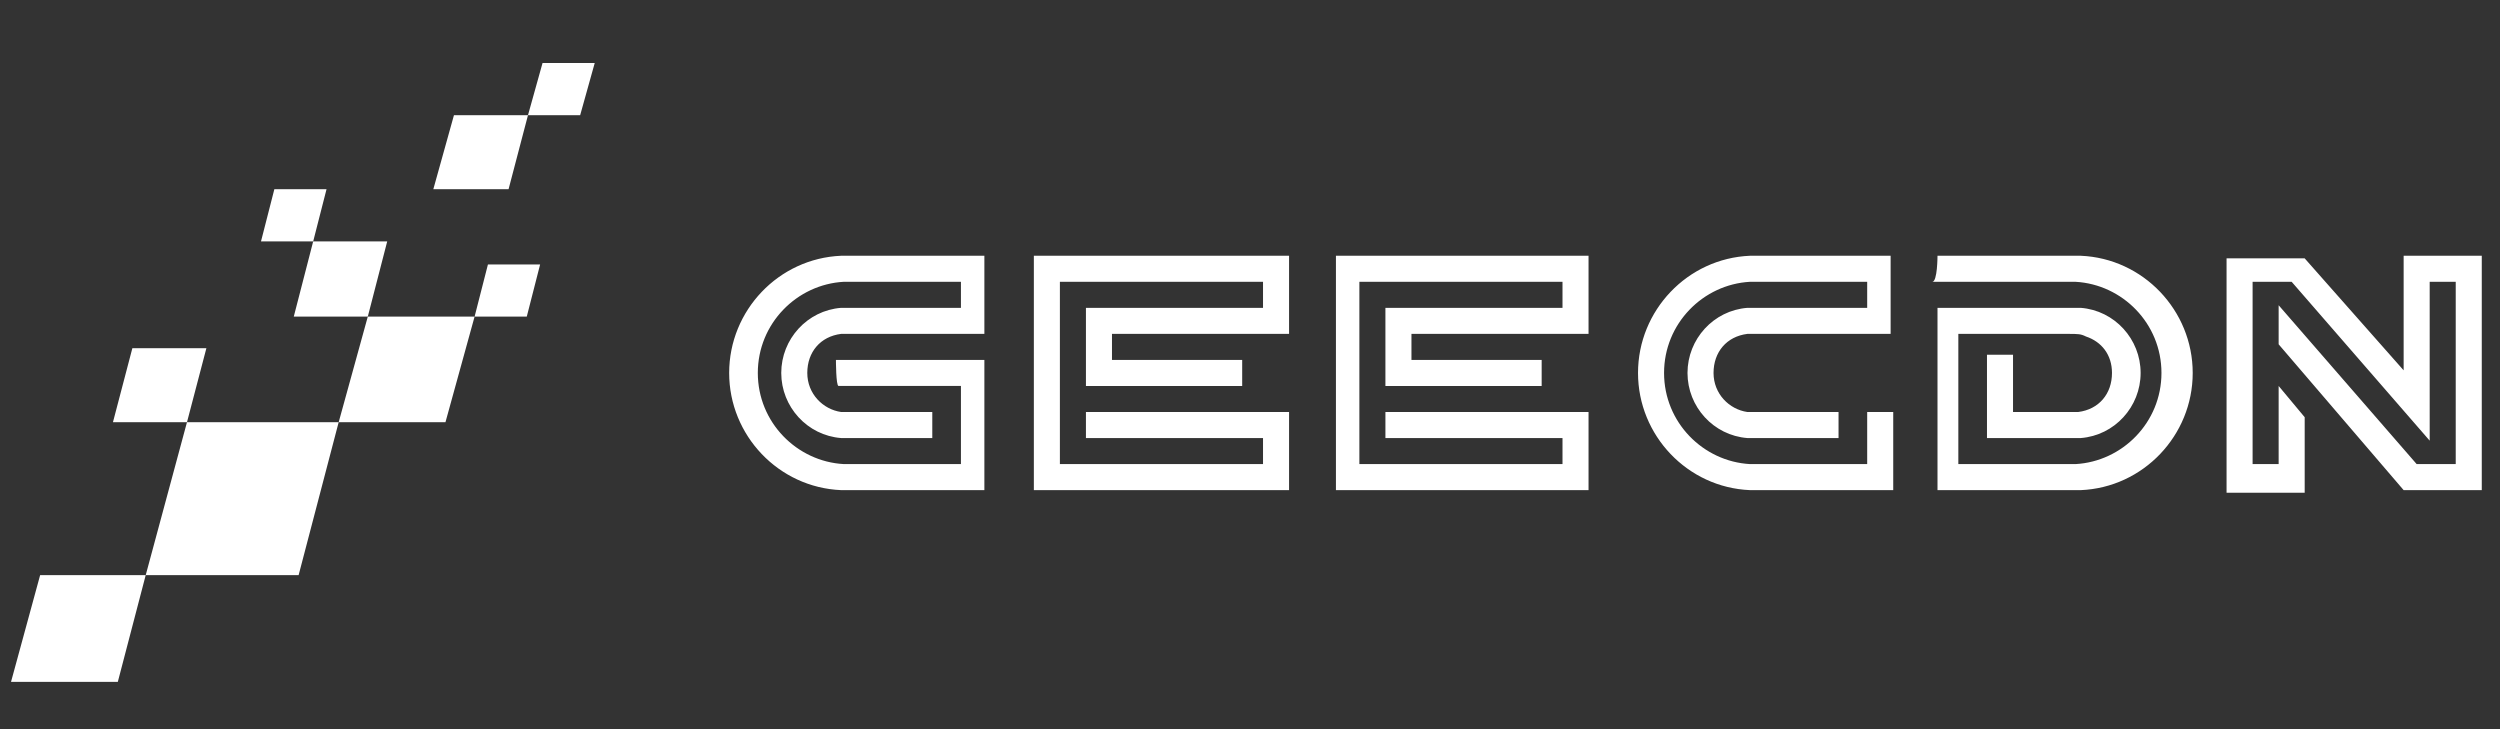 <?xml version="1.0" encoding="utf-8"?>
<!-- Generator: Adobe Illustrator 23.1.1, SVG Export Plug-In . SVG Version: 6.00 Build 0)  -->
<svg version="1.1" id="图层_1" xmlns="http://www.w3.org/2000/svg" xmlns:xlink="http://www.w3.org/1999/xlink" x="0px" y="0px"
	 viewBox="0 0 240 70" style="enable-background:new 0 0 240 70;" xml:space="preserve">
<rect x="0" y="0" width="240" height="70" fill="#333333" stroke="none"/>
<style type="text/css">
	.st0{fill:#FFFFFF;}
</style>
<g id="SvgjsG1575" transform="matrix(1.165,0,0,1.165,-14.437,-12.127)">
	<g>
		<g>
			<polygon class="st0" points="40.3,45.2 27.8,45.2 24.4,57.8 37,57.8 			"/>
		</g>
		<g>
			<polygon class="st0" points="24.4,57.8 15.7,57.8 13.3,66.6 22.1,66.6 			"/>
		</g>
		<g>
			<polygon class="st0" points="51.5,36.5 42.7,36.5 40.3,45.2 49.1,45.2 			"/>
		</g>
		<g>
			<polygon class="st0" points="44.3,30.3 38.2,30.3 36.6,36.5 42.7,36.5 			"/>
		</g>
		<g>
			<polygon class="st0" points="55.9,19.9 49.8,19.9 48.1,26 54.3,26 			"/>
		</g>
		<g>
			<polygon class="st0" points="29.4,39.1 23.3,39.1 21.7,45.2 27.8,45.2 			"/>
		</g>
		<g>
			<polygon class="st0" points="61.4,15.6 57.1,15.6 55.9,19.9 60.2,19.9 			"/>
		</g>
		<g>
			<polygon class="st0" points="56.9,32.2 52.6,32.2 51.5,36.5 55.8,36.5 			"/>
		</g>
		<g>
			<polygon class="st0" points="39.3,26 35,26 33.9,30.3 38.2,30.3 			"/>
		</g>
	</g>
</g>
<g id="SvgjsG1576" transform="matrix(2.5,0,0,2.5,108,14.053)">
	<path class="st0" d="M-11.1,8.2h5.7v5h-5.5c-2.4-0.1-4.3-2.1-4.3-4.5c0-2.4,1.9-4.4,4.3-4.5h5.5v3h-5.5c-0.8,0.1-1.3,0.7-1.3,1.5
		c0,0.8,0.6,1.4,1.3,1.5h3.5v1h-3.5c-1.3-0.1-2.3-1.2-2.3-2.5c0-1.3,1-2.4,2.3-2.5h4.6v-1h-4.5c-1.8,0.1-3.3,1.6-3.3,3.5
		c0,1.9,1.5,3.4,3.3,3.5h4.5v-3h-4.7C-11.1,9.2-11.1,8.2-11.1,8.2z M6.3,4.2v3h-6.8v1h5v1h-6v-3h6.8v-1h-7.8v7h7.8v-1h-6.8v-1h7.8v3
		h-9.8v-9C-3.5,4.2,6.3,4.2,6.3,4.2z M17.8,4.2v3H11v1h5v1h-6v-3h6.8v-1H9v7h7.8v-1H10v-1h7.8v3H8.1v-9C8.1,4.2,17.8,4.2,17.8,4.2z
		 M29.4,4.2v3h-5.5c-0.8,0.1-1.3,0.7-1.3,1.5s0.6,1.4,1.3,1.5h3.5v1h-3.5c-1.3-0.1-2.3-1.2-2.3-2.5c0-1.3,1-2.4,2.3-2.5h4.6v-1h-4.5
		v0c-1.8,0.1-3.3,1.6-3.3,3.5c0,1.9,1.5,3.4,3.3,3.5h4.5v-2h1v3h-5.5c-2.4-0.1-4.3-2.1-4.3-4.5c0-2.4,1.9-4.4,4.3-4.5L29.4,4.2z
		 M31.2,4.2h5.5C39.1,4.3,41,6.3,41,8.7c0,2.4-1.9,4.4-4.3,4.5h-5.5v-7h5.5C38,6.3,39,7.4,39,8.7c0,1.3-1,2.4-2.3,2.5h-3.6V8h1v2.2
		l2.5,0c0.8-0.1,1.3-0.7,1.3-1.5c0-0.7-0.4-1.2-1-1.4c-0.2-0.1-0.3-0.1-0.7-0.1h-4.2v5h4.5c1.8-0.1,3.3-1.6,3.3-3.5
		c0-1.9-1.5-3.4-3.3-3.5h-5.5C31.2,5.2,31.2,4.2,31.2,4.2z M49.1,8.6V4.2h3v9h-3l-4.8-5.6V6.1l5.3,6.1h1.5v-7h-1v6.1l-5.3-6.1h-1.5
		v7h1v-3l1,1.2v2.9h-3v-9h3L49.1,8.6z"/>
</g>
</svg>
